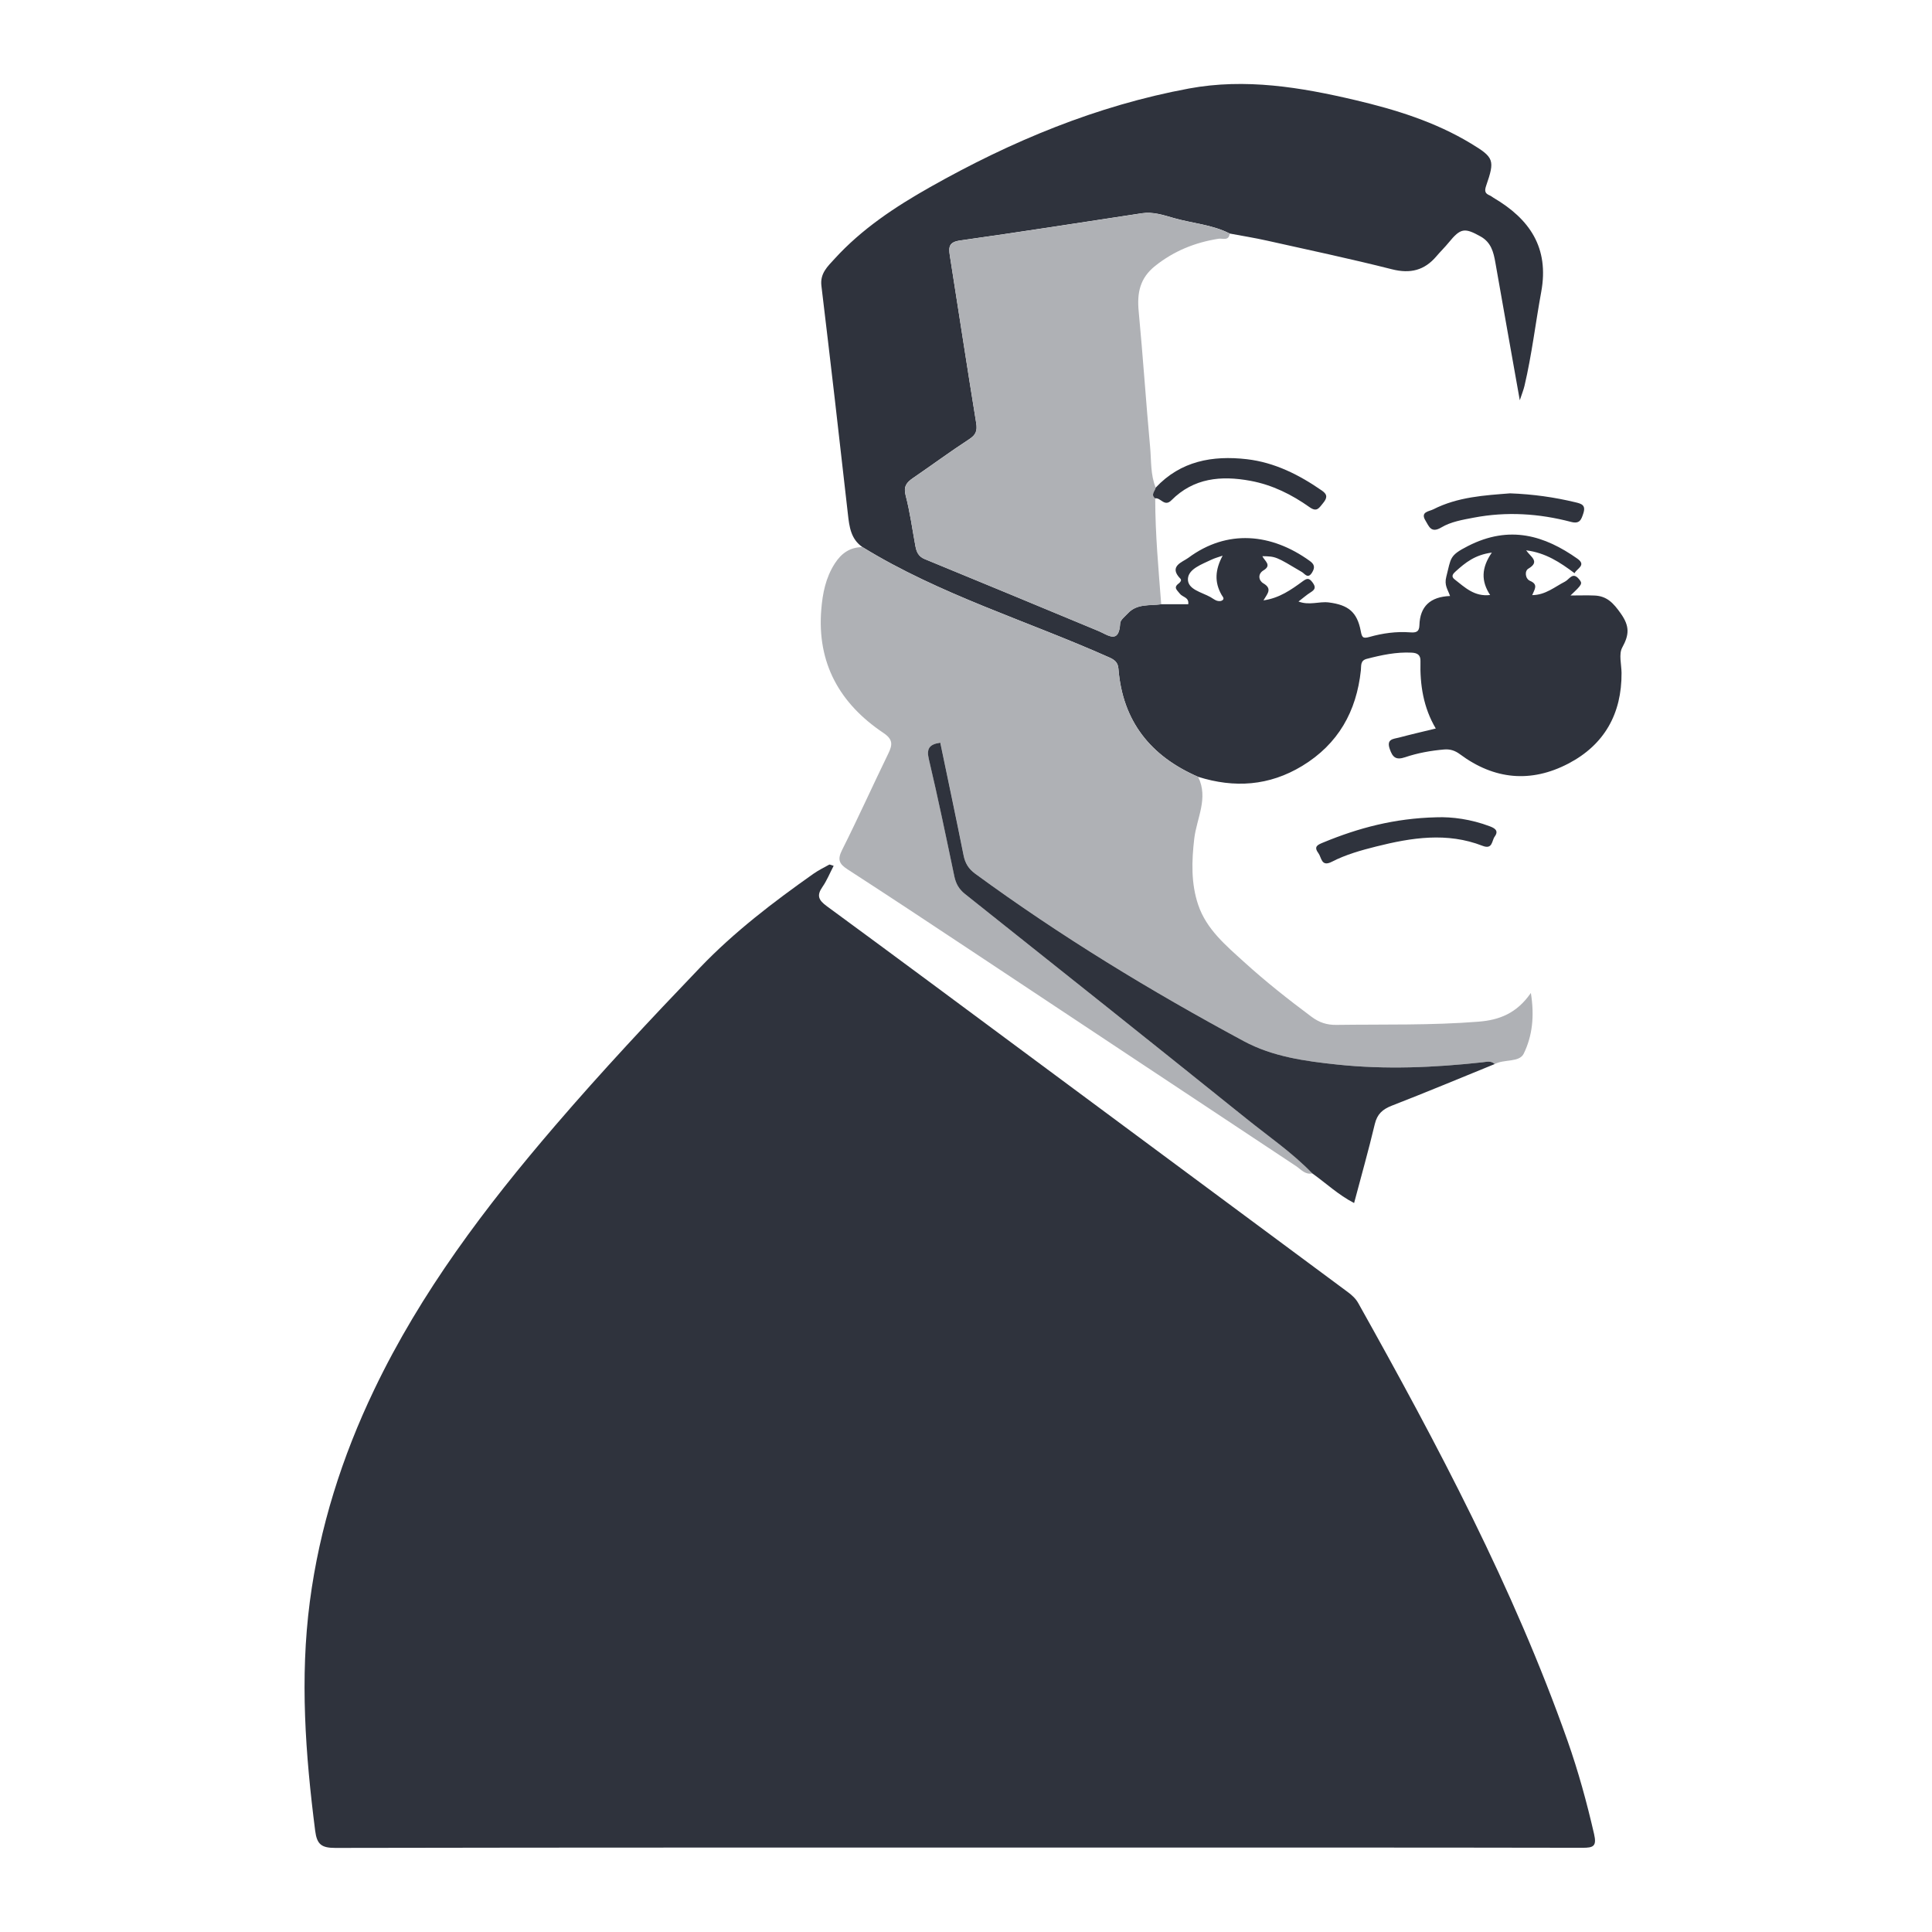 <?xml version="1.0" encoding="UTF-8"?>
<svg id="Layer_1" data-name="Layer 1" xmlns="http://www.w3.org/2000/svg" viewBox="0 0 441.6 441.6">
  <defs>
    <style>
      .cls-1 {
        fill: #2f333d;
      }

      .cls-1, .cls-2 {
        stroke-width: 0px;
      }

      .cls-2 {
        fill: #afb1b5;
      }
    </style>
  </defs>
  <path class="cls-1" d="m190.54,197.92c-.87,1.66-1.54,3.35-2.55,4.8-1.38,1.98-.89,3.03,1,4.41,16.06,11.77,32.03,23.66,48.03,35.52,23.68,17.56,47.36,35.13,71.05,52.68.97.72,1.82,1.49,2.42,2.58,18.07,32.3,35.43,64.94,47.8,99.97,2.46,6.98,4.41,14.1,6.07,21.32.65,2.82-.16,3.16-2.68,3.15-37.33-.07-74.66-.05-111.99-.05-57.68,0-115.37-.03-173.05.08-3.15,0-4.2-.79-4.6-3.92-2.23-17.43-3.51-34.88-1.22-52.38,2.22-16.96,7.35-33.09,14.73-48.48,10.66-22.26,25.4-41.76,41.4-60.38,10.64-12.39,21.79-24.3,33.09-36.09,7.81-8.15,16.69-14.91,25.84-21.38,1.15-.81,2.42-1.44,3.65-2.12.13-.07.38.09,1.02.27Z"/>
  <path class="cls-1" d="m197.16,125.07c-2.69-1.84-3.03-4.66-3.36-7.61-1.95-17.39-3.96-34.77-6.05-52.14-.34-2.85,1.43-4.42,3-6.15,6.22-6.83,13.83-11.87,21.79-16.37,18.59-10.51,38.1-18.65,59.22-22.57,12.92-2.39,25.54-.29,38.06,2.66,9.2,2.17,18.21,4.96,26.38,9.9,5.3,3.2,5.52,3.8,3.49,9.67-.43,1.26-.23,1.78.86,2.23.3.12.54.35.83.52,8.23,4.84,12.76,11.37,10.9,21.51-1.31,7.14-2.15,14.37-3.82,21.45-.21.91-.57,1.78-1.08,3.32-1.94-10.93-3.78-21.2-5.58-31.47-.42-2.41-.98-4.63-3.38-5.97-3.67-2.05-4.57-1.93-7.27,1.37-.89,1.09-1.91,2.08-2.82,3.15-2.74,3.23-5.96,4.04-10.16,2.98-9.47-2.4-19.04-4.42-28.57-6.55-2.82-.63-5.68-1.09-8.52-1.62-4-2.05-8.49-2.32-12.73-3.53-2.38-.68-4.78-1.5-7.35-1.11-13.84,2.1-27.67,4.27-41.53,6.22-2.5.35-2.69,1.41-2.37,3.41,2.02,12.77,3.95,25.56,6.03,38.32.29,1.79-.08,2.71-1.62,3.71-4.36,2.84-8.55,5.94-12.85,8.88-1.47,1.01-2.19,1.95-1.65,3.98.99,3.77,1.51,7.67,2.22,11.52.25,1.32.66,2.4,2.12,3,13.25,5.44,26.47,10.94,39.7,16.43,2.19.91,4.71,3.1,4.99-1.74.04-.79,1.09-1.57,1.75-2.28,2.1-2.27,4.99-1.72,7.63-2.08h6.18c.23-1.62-1.33-1.61-1.92-2.41-.57-.78-1.58-1.36-.27-2.33.33-.25.76-.72.4-1.09-2.8-2.86.47-3.79,1.8-4.77,8.89-6.6,18.99-5.63,27.76.7,1.05.75,1.27,1.46.53,2.66-.95,1.54-1.67.27-2.29-.1-5.99-3.57-5.98-3.59-9.07-3.64.49,1.07,2.24,2.05.27,3.23-1.4.84-1.11,2.35-.05,2.97,2.14,1.26.91,2.38.03,3.9,3.65-.52,6.33-2.43,8.97-4.36.97-.71,1.45-.82,2.25.26.85,1.14.55,1.65-.48,2.29-.89.56-1.68,1.27-2.73,2.07,2.49.95,4.72-.07,6.92.21,4.47.57,6.48,2.19,7.31,6.53.27,1.4.42,1.8,1.98,1.36,3.03-.86,6.16-1.29,9.33-1.05,1.25.09,2.06-.05,2.1-1.63.12-4.3,2.48-6.51,7-6.68-.52-1.54-1.37-2.42-.85-4.43,1.11-4.28.62-4.79,4.96-7,9.56-4.88,17.55-2.35,25,2.9,2.14,1.51-.15,2.24-.65,3.32-3.3-2.48-6.6-4.67-11.06-5.23.98,1.48,3.28,2.55.5,4.19-.9.53-.73,2.31.39,2.79,1.95.83,1.02,1.94.49,3.26,3.06-.03,5.15-1.9,7.49-3.09,1.02-.52,1.74-2.3,3.18-.6.88,1.05.83,1.18-1.92,3.77,2.21,0,3.85-.06,5.49.01,2.85.12,4.32,1.72,6,4.1,2.07,2.93,1.94,4.87.34,7.78-.83,1.51-.18,3.84-.16,5.8.06,9.32-3.92,16.43-12.15,20.73-8.57,4.48-16.97,3.68-24.78-2.13-1.12-.83-2.22-1.2-3.6-1.09-3.05.26-6.06.8-8.93,1.77-2.11.71-2.87.04-3.53-1.9-.79-2.3.86-2.26,2.12-2.59,2.71-.72,5.44-1.35,8.41-2.07-2.84-4.8-3.64-10-3.5-15.4.04-1.42-.7-1.87-2-1.94-3.52-.18-6.9.54-10.28,1.42-1.51.39-1.23,1.57-1.34,2.6-1,9.42-5.18,16.87-13.41,21.87-7.55,4.58-15.5,5.1-23.79,2.49-10.87-4.71-17.28-12.72-18.22-24.73-.11-1.46-.94-2.05-2.09-2.56-18.8-8.39-38.7-14.33-56.39-25.21Zm82.3,1.94c-.87.31-1.79.54-2.61.94-2.15,1.04-5.18,2.08-5.32,4.32-.15,2.46,3.13,3.08,5.15,4.21.47.26.9.62,1.39.8.37.13.9.18,1.22,0,.73-.4.18-.87-.07-1.31-1.68-2.93-1.47-5.76.24-8.96Zm61.52-.7c-3.85.5-6.07,2.32-8.22,4.26-.57.51-1.21,1.14-.29,1.85,2.34,1.82,4.52,4.01,8.13,3.58-2.07-3.16-2.04-6.18.39-9.69Z"/>
  <path class="cls-2" d="m197.16,125.07c17.69,10.88,37.59,16.82,56.39,25.21,1.15.51,1.97,1.1,2.09,2.56.94,12.01,7.35,20.02,18.22,24.73,2.42,4.88-.34,9.45-.89,14.14-.59,5.11-.76,10.21.91,15.13,1.88,5.57,6.33,9.27,10.49,13.05,4.89,4.45,10.09,8.55,15.4,12.51,1.77,1.32,3.51,1.89,5.68,1.86,10.85-.15,21.71.13,32.55-.74,4.61-.37,8.65-1.84,11.91-6.56.87,5.38.31,9.89-1.63,13.87-1,2.06-4.49,1.22-6.62,2.38-.83-.81-1.85-.5-2.79-.4-11.05,1.21-22.1,1.69-33.19.52-7.38-.78-14.78-1.8-21.37-5.35-21.27-11.45-41.88-23.99-61.4-38.28-1.52-1.12-2.3-2.39-2.66-4.23-1.7-8.59-3.53-17.16-5.32-25.72-2.58.4-3.17,1.42-2.6,3.83,2.1,8.88,3.95,17.82,5.82,26.75.35,1.69,1.05,2.92,2.44,4.02,21.5,17.1,43,34.22,64.42,51.43,5.05,4.06,10.44,7.72,14.95,12.43-1.65.35-2.61-.93-3.73-1.68-24.66-16.32-49.28-32.69-73.93-49.03-9.51-6.31-19.02-12.61-28.6-18.81-1.91-1.24-2.32-2.22-1.23-4.4,3.66-7.28,7-14.72,10.57-22.05,1-2.05,1.08-3.24-1.14-4.73-9.96-6.68-15.18-15.92-14.18-28.18.3-3.7,1-7.27,3.07-10.5,1.54-2.41,3.51-3.76,6.37-3.78Z"/>
  <path class="cls-2" d="m265.42,138.13c-2.64.36-5.53-.19-7.63,2.08-.66.71-1.71,1.49-1.75,2.28-.27,4.85-2.79,2.66-4.99,1.74-13.23-5.5-26.45-11-39.7-16.43-1.46-.6-1.87-1.68-2.12-3-.71-3.85-1.23-7.74-2.22-11.52-.53-2.04.18-2.98,1.65-3.98,4.3-2.94,8.49-6.04,12.85-8.88,1.54-1,1.91-1.92,1.62-3.71-2.08-12.76-4.01-25.55-6.03-38.32-.32-2.01-.13-3.06,2.37-3.41,13.86-1.95,27.69-4.11,41.53-6.22,2.57-.39,4.96.44,7.35,1.11,4.24,1.2,8.73,1.48,12.73,3.53-.22,1.76-1.63,1.03-2.56,1.17-5.35.85-10.15,2.77-14.47,6.2-3.53,2.81-4.18,6.21-3.78,10.39.98,10.36,1.67,20.75,2.62,31.11.28,3.07.06,6.24,1.27,9.19-.16.82-1.22,1.59-.11,2.47,0,8.09.75,16.14,1.37,24.2Z"/>
  <path class="cls-1" d="m299.95,268.21c-4.52-4.7-9.9-8.37-14.95-12.43-21.42-17.21-42.91-34.33-64.42-51.43-1.38-1.1-2.08-2.33-2.44-4.02-1.87-8.93-3.72-17.87-5.82-26.75-.57-2.41.01-3.43,2.6-3.83,1.78,8.56,3.61,17.13,5.32,25.72.36,1.84,1.14,3.11,2.66,4.23,19.51,14.29,40.13,26.83,61.4,38.28,6.59,3.55,13.99,4.57,21.37,5.35,11.09,1.17,22.14.69,33.19-.52.94-.1,1.96-.41,2.79.4-7.83,3.19-15.63,6.45-23.51,9.51-2.12.83-3.35,1.91-3.9,4.21-1.42,5.98-3.1,11.89-4.73,18.05-3.62-1.87-6.43-4.55-9.56-6.78Z"/>
  <path class="cls-1" d="m328.32,186.81c3.58-.14,7.96.45,12.18,2.05,1.06.4,2.17.96,1.15,2.35-.7.95-.45,3.03-2.79,2.12-8.11-3.16-16.23-1.87-24.32.16-3.47.87-6.93,1.84-10.11,3.48-2.45,1.26-2.33-.95-3.1-1.99-1.13-1.52-.1-1.9,1.15-2.42,7.99-3.3,16.22-5.52,25.84-5.75Z"/>
  <path class="cls-1" d="m264.05,113.93c-1.11-.87-.05-1.65.11-2.47,5.71-6.1,12.99-7.4,20.83-6.5,6.37.74,11.97,3.57,17.2,7.2,1.31.91,1.16,1.71.2,2.87-.89,1.07-1.37,2.09-3.04.91-4.09-2.9-8.52-5.11-13.54-6.04-6.72-1.24-12.97-.66-18.06,4.45-1.59,1.6-2.43-.65-3.69-.44Z"/>
  <path class="cls-1" d="m345.09,112.76c5.39.2,10.21.9,14.97,2.04,1.44.34,2.46.64,1.85,2.52-.48,1.49-.84,2.49-2.82,1.97-7.33-1.92-14.73-2.4-22.23-.97-2.57.49-5.23.93-7.42,2.24-2.36,1.41-2.82-.28-3.61-1.56-1.25-2.02.81-2.09,1.76-2.57,5.65-2.88,11.84-3.21,17.51-3.66Z"/>
</svg>